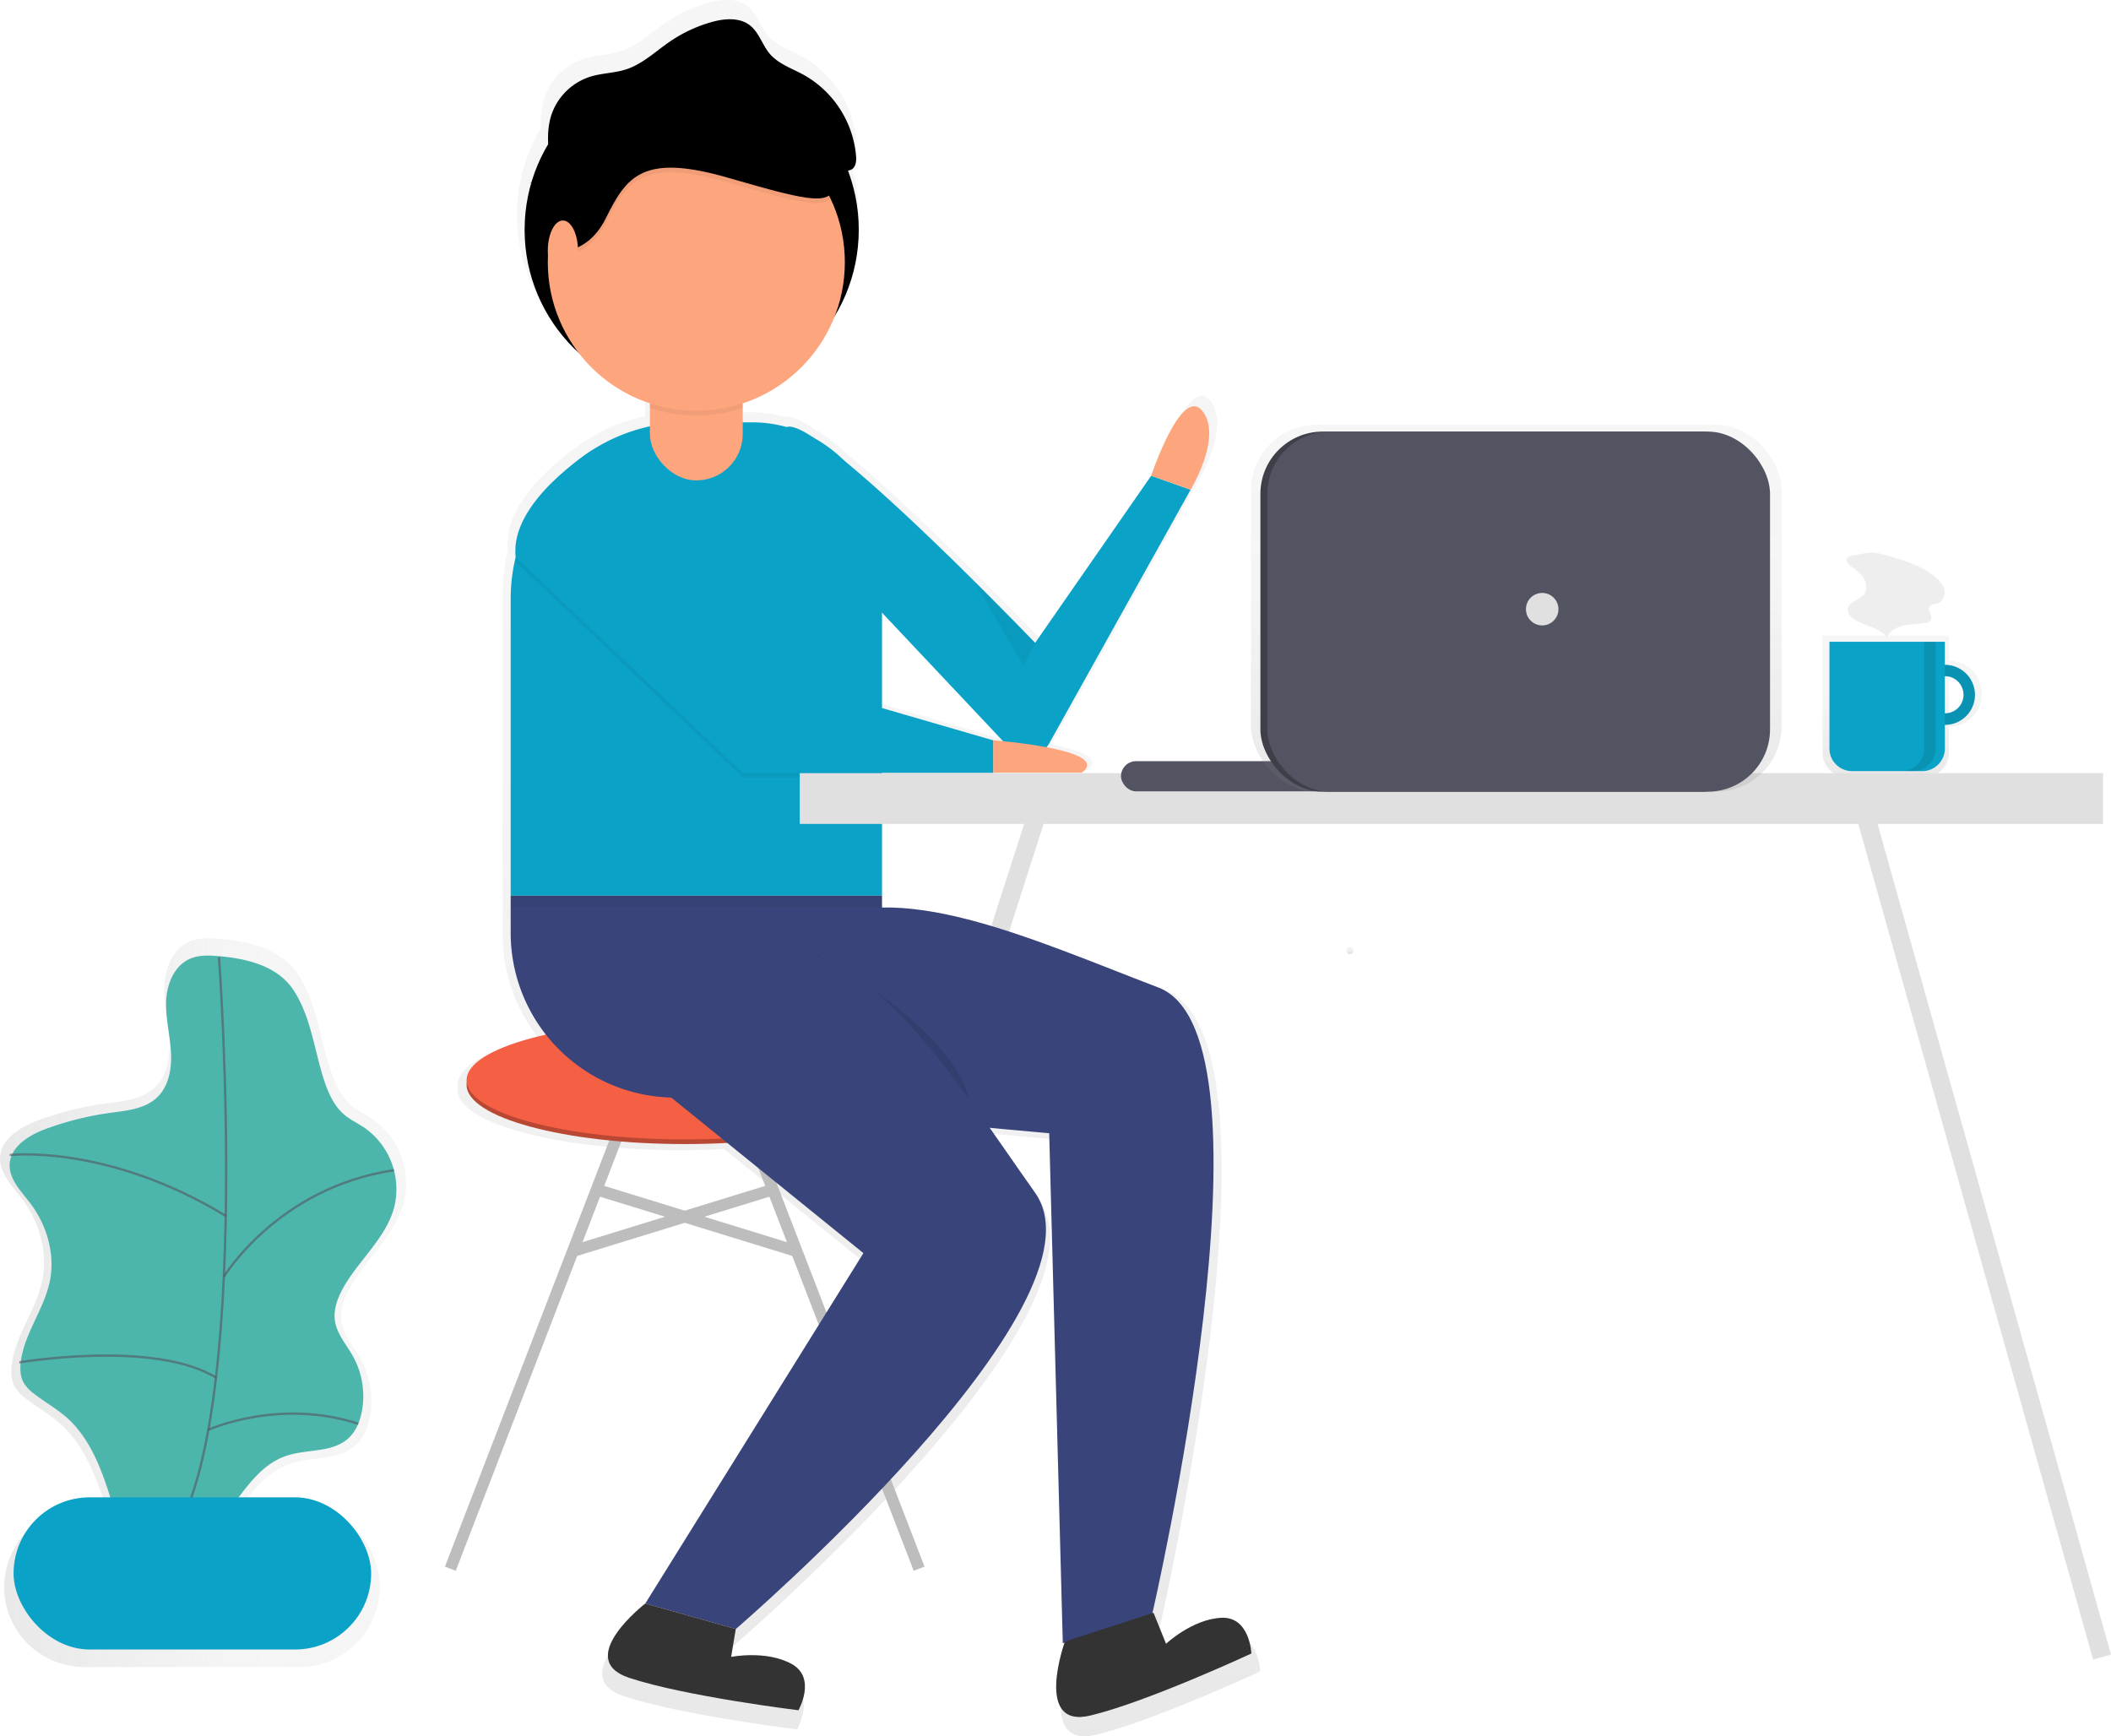 <svg id="98fdd3a5-2c74-40f5-a4f2-41d93d22b358" data-name="Layer 1" xmlns="http://www.w3.org/2000/svg" xmlns:xlink="http://www.w3.org/1999/xlink" width="909.67" height="748.22" viewBox="0 0 909.67 748.22"><defs><linearGradient id="d011afd7-26ae-4e21-bfb4-bf8e8278f380" x1="966.56" y1="410.81" x2="966.56" y2="349.8" gradientUnits="userSpaceOnUse"><stop offset="0" stop-color="gray" stop-opacity="0.25"/><stop offset="0.54" stop-color="gray" stop-opacity="0.12"/><stop offset="1" stop-color="gray" stop-opacity="0.1"/></linearGradient><linearGradient id="b1272ad6-7fba-4513-8921-9c5943220b72" x1="517.02" y1="824.11" x2="517.02" y2="75.89" xlink:href="#d011afd7-26ae-4e21-bfb4-bf8e8278f380"/><linearGradient id="40add73e-d2f5-4381-9257-44e56f6ed5b0" x1="146.88" y1="637.21" x2="321.94" y2="637.21" xlink:href="#d011afd7-26ae-4e21-bfb4-bf8e8278f380"/><linearGradient id="44499e99-1e42-4717-8565-691e3cc41d41" x1="728.6" y1="487.08" x2="728.6" y2="484.08" xlink:href="#d011afd7-26ae-4e21-bfb4-bf8e8278f380"/><linearGradient id="a8bd5eea-1591-45ad-a86c-0410ca3890b3" x1="653.39" y1="341.18" x2="653.39" y2="183.08" xlink:href="#d011afd7-26ae-4e21-bfb4-bf8e8278f380"/></defs><title>hello</title><g opacity="0.7"><path d="M986.71,360.7V349.8H932.24v50.39a10.62,10.62,0,0,0,10.62,10.62h33.23a10.62,10.62,0,0,0,10.62-10.62V389a14.16,14.16,0,1,0,0-28.33Zm0,22.88V366.14a8.72,8.72,0,1,1,0,17.43Z" transform="translate(-146.88 -75.89)" fill="url(#d011afd7-26ae-4e21-bfb4-bf8e8278f380)"/></g><path d="M985,362.4a12.93,12.93,0,1,0,12.93,12.93A12.93,12.93,0,0,0,985,362.4Zm0,20.89a8,8,0,1,1,8-8A8,8,0,0,1,985,383.29Z" transform="translate(-146.88 -75.89)" fill="#0ba2c7"/><path d="M985,362.4a12.93,12.93,0,1,0,12.93,12.93A12.93,12.93,0,0,0,985,362.4Zm0,20.89a8,8,0,1,1,8-8A8,8,0,0,1,985,383.29Z" transform="translate(-146.88 -75.89)" opacity="0.1"/><path d="M788.34,276.56h49.74a0,0,0,0,1,0,0v46a9.75,9.75,0,0,1-9.75,9.75H798.09a9.75,9.75,0,0,1-9.75-9.75v-46A0,0,0,0,1,788.34,276.56Z" fill="#0ba2c7"/><path d="M976,352.45v46a9.7,9.7,0,0,1-9.7,9.7h5a9.7,9.7,0,0,0,9.7-9.7v-46Z" transform="translate(-146.88 -75.89)" opacity="0.1"/><path d="M945,315.37a2.9,2.9,0,0,0-2.2,1.12c-.65,1.18.53,2.52,1.61,3.33,2,1.5,4.09,3,5.45,5.07s1.78,5,.3,7c-1.93,2.62-6.55,3.19-7,6.41-.29,2.07,1.5,3.84,3.32,4.88,4.48,2.57,10.26,3.25,13.5,7.27,1.34-2.76,4.35-4.36,7.34-5s6.1-.63,9.14-1.09A3.16,3.16,0,0,0,979,343c.85-1.72-1.57-3.79-.73-5.51.64-1.32,2.5-1.21,3.86-1.74,2.22-.86,3.13-3.71,2.5-6s-2.41-4.09-4.28-5.56c-5-4-11.1-6.29-17.23-8-2.85-.78-6.2-2-9.16-2.12S947.86,314.89,945,315.37Z" transform="translate(-146.88 -75.89)" fill="#eee"/><line x1="449.06" y1="344.02" x2="345.06" y2="668.02" fill="none" stroke="#e0e0e0" stroke-miterlimit="10" stroke-width="8"/><g opacity="0.7"><path d="M676.52,780.4c-12.79.74-24.19,11.46-24.19,11.46l-5.51-13.67-.45.15c2.69-11.78,57.47-254.72,2.63-275.66-42.13-16.09-86.82-36-121.84-35.26V410h49.09v-2h38.86c7.45-5.32-3.38-9-15.47-11.27a11.06,11.06,0,0,0,1.3-1.83l62.24-111.67s14.32-23.52,5.11-34.77-22.5,28.64-22.5,28.64l-51.13,73.63S543,296.92,510.22,270.17A57.47,57.47,0,0,0,498,260.93c-6-4.05-10.53-6.16-12.77-5.33l-.06,0a57.29,57.29,0,0,0-15.28-2.08H465.8v-8.39a65.61,65.61,0,0,0,40.53-38.4,73.7,73.7,0,0,0,5.84-64.17,4.26,4.26,0,0,0,1.72-.6c1.85-1.19,2-3.8,1.86-6a45.56,45.56,0,0,0-23.12-35.62c-5.18-2.83-11.12-4.79-14.94-9.29-3.28-3.87-4.66-9.28-8.64-12.44-4.72-3.75-11.54-3.11-17.33-1.43a63.06,63.06,0,0,0-18.09,8.54c-6.26,4.29-11.92,9.8-19.13,12.18-5.12,1.69-10.68,1.65-15.84,3.24a26.6,26.6,0,0,0-17.12,16.69,34.75,34.75,0,0,0-1.46,13,73.22,73.22,0,0,0-7.35,16.71l-1.16.63,1.12-.5a73.62,73.62,0,0,0,20.74,75.09,65.55,65.55,0,0,0,31.45,22.32v10.15a77.33,77.33,0,0,0-25.1,10.28h0s-.65.4-1.77,1.16l-.34.23c-7.57,5.14-32.93,23.9-32.07,44.18q0,1.17,0,2.35a78,78,0,0,0-2.09,17.88V478.54A72.28,72.28,0,0,0,379,523.37c-21.34,4.78-34.94,12-34.94,20.11a6.55,6.55,0,0,1,0,2c0,14.4,43,26.08,96.13,26.08,6.42,0,12.69-.17,18.76-.5l60,48.56L422.85,774.1s-31.7,24.54-7.16,32.73,74.66,14.32,74.66,14.32,8.18-14.32-3.07-20.45-26.59-3.07-26.59-3.07l2-12.27s166.7-143.18,131.93-192.26c-6.65-9.39-13.3-19.08-20-28.62l26.24,2.39,6,224.76.75-.24c-1.5,4.42-12.1,37.74,11.4,32.1,25.16-6,70.93-27.33,70.93-27.33S689.31,779.66,676.52,780.4ZM576.25,393.66l-49.09-14.25v-42L580.51,394C577.89,393.79,576.25,393.66,576.25,393.66Z" transform="translate(-146.88 -75.89)" fill="url(#b1272ad6-7fba-4513-8921-9c5943220b72)"/></g><circle cx="298.06" cy="99.02" r="72"/><path d="M526.94,339.91l54.95,58.33a10.73,10.73,0,0,0,17.19-2.13l60.86-109.19-17-6-50,72s-93.87-97.84-107-93S526.94,339.91,526.94,339.91Z" transform="translate(-146.88 -75.89)" fill="#0ba2c7"/><line x1="275.06" y1="466.02" x2="194.06" y2="676.02" fill="none" stroke="#bdbdbd" stroke-miterlimit="10" stroke-width="5"/><line x1="315.06" y1="466.02" x2="396.06" y2="676.02" fill="none" stroke="#bdbdbd" stroke-miterlimit="10" stroke-width="5"/><ellipse cx="295.06" cy="467.52" rx="94" ry="25.5" fill="#b84733"/><ellipse cx="295.06" cy="465.52" rx="94" ry="25.5" fill="#f55f44"/><line x1="255.5" y1="512.15" x2="344.19" y2="539.48" fill="none" stroke="#bdbdbd" stroke-miterlimit="10" stroke-width="5"/><line x1="334.61" y1="512.15" x2="245.92" y2="539.48" fill="none" stroke="#bdbdbd" stroke-miterlimit="10" stroke-width="5"/><path d="M296.15,182h27.91a56,56,0,0,1,56,56V386a0,0,0,0,1,0,0h-160a0,0,0,0,1,0,0V258.11A76.09,76.09,0,0,1,296.15,182Z" fill="#0ba2c7"/><path d="M220.06,386h160a0,0,0,0,1,0,0v87a0,0,0,0,1,0,0h-89a71,71,0,0,1-71-71V386A0,0,0,0,1,220.06,386Z" fill="#39447a"/><path d="M369.1,317.95l97.84,93h108v-14l-93-27-79.55-98.24S366.26,294,369.1,317.95Z" transform="translate(-146.88 -75.89)" opacity="0.05"/><path d="M369.1,315.95l97.84,93h108v-14l-93-27-79.55-98.24S366.26,292,369.1,315.95Z" transform="translate(-146.88 -75.89)" fill="#0ba2c7"/><path d="M574.94,394.91s52,4,38,14h-38Z" transform="translate(-146.88 -75.89)" fill="#fda57d"/><path d="M642.94,280.91s13-39,22-28-5,34-5,34Z" transform="translate(-146.88 -75.89)" fill="#fda57d"/><polygon points="220.06 386.02 220.06 390.68 380.06 391.02 380.06 386.02 220.06 386.02" opacity="0.05"/><path d="M491.4,554.45,599,564.26,604.86,784l38.53-12.54s57.63-249,2.68-270-114.35-48.63-149.81-26.1S491.4,554.45,491.4,554.45Z" transform="translate(-146.88 -75.89)" fill="#39447a"/><path d="M497.94,486.91s59,30,67,64" transform="translate(-146.88 -75.89)" opacity="0.1"/><path d="M434.94,547.91l84,68-94,151,39,11s163-140,129-188-68-104-110-105S434.94,547.91,434.94,547.91Z" transform="translate(-146.88 -75.89)" fill="#39447a"/><polygon points="420.06 251.02 441.06 287.02 446.06 277.02 420.06 251.02" opacity="0.05"/><path d="M424.94,766.91s-31,24-7,32,73,14,73,14,8-14-3-20-26-3-26-3l2-12Z" transform="translate(-146.88 -75.89)" fill="#333"/><path d="M605.76,783.32s-13.62,37.76,11,31.86,69.36-26.73,69.36-26.73-.61-16.11-13.12-15.39-23.65,11.2-23.65,11.2l-5.39-13.37Z" transform="translate(-146.88 -75.89)" fill="#333"/><rect x="280.06" y="147.02" width="40" height="60" rx="20" ry="20" fill="#fda57d"/><path d="M446.94,224.91a20,20,0,0,0-20,20v6.8a64,64,0,0,0,40,0v-6.8A20,20,0,0,0,446.94,224.91Z" transform="translate(-146.88 -75.89)" opacity="0.05"/><circle cx="300.06" cy="113.02" r="64" fill="#fda57d"/><path d="M382.94,186s16,4.12,25-14.06,16-28.1,53-17.36,44.44,12.06,46.22,1.9c1.22-6.94-11.94-23.81-20.4-33.79-4.12-4.87-10.85-7.78-18-7.78H426.94l-25,11.57-19,16.53-4,22.32Z" transform="translate(-146.88 -75.89)" opacity="0.05"/><path d="M382.94,184s16,4.12,25-14.06,16-28.1,53-17.36,44.44,12.06,46.22,1.9c1.22-6.94-11.94-23.81-20.4-33.79-4.12-4.87-10.85-7.78-18-7.78H426.94l-25,11.57-19,16.53-4,22.32Z" transform="translate(-146.88 -75.89)"/><ellipse cx="242.56" cy="108.02" rx="6.5" ry="13" fill="#fda57d"/><path d="M384.79,150.46c-1.48-8.37-2.94-17.16-.24-25.22a26,26,0,0,1,16.74-16.32c5-1.55,10.48-1.52,15.49-3.17,7.05-2.32,12.58-7.71,18.71-11.91a61.66,61.66,0,0,1,17.69-8.35c5.66-1.64,12.33-2.27,16.95,1.4,3.88,3.09,5.23,8.38,8.44,12.16,3.74,4.4,9.54,6.31,14.61,9.08A44.54,44.54,0,0,1,515.77,143c.17,2.15,0,4.7-1.82,5.86a6.48,6.48,0,0,1-3.65.67c-25.58-.37-51.19-.73-76.66-3.08-7.92-.73-15.85-1.65-23.8-1.35a77.85,77.85,0,0,0-35,9.89" transform="translate(-146.88 -75.89)"/><g opacity="0.7"><path d="M320.88,594.15a34,34,0,0,0-13.47-36c-3-2-6.28-3.53-9-5.84-4.56-3.84-7.17-9.51-9.05-15.18-4.52-13.58-5.95-28.81-13.88-41.08-7.22-11.17-21.27-14.44-33.74-15.55-4.54-.41-9.31-.62-13.46,1.26-6.95,3.14-10.26,11.35-10.57,19s1.67,15.14,2.17,22.74-.86,16-6.48,21.14-13.65,5.77-21.1,6.8a139.71,139.71,0,0,0-28.59,7.1c-7.77,2.83-16.42,7.93-16.79,16.19-.3,6.75,5.15,12.14,9.24,17.51,7.65,10,11.47,23.29,8.88,35.64-2.64,12.57-11.47,23.36-13.08,36.11-.41,3.24-.29,6.68,1.28,9.54a17.45,17.45,0,0,0,4.83,5.11c4.8,3.71,10.16,6.69,14.7,10.71,9.47,8.39,14.6,20.56,18.55,32.58.38,1.16.72,2.33,1.08,3.49h-9.31a34.53,34.53,0,0,0-34.43,34.43h0a34.53,34.53,0,0,0,34.43,34.43h93a34.53,34.53,0,0,0,34.43-34.43h0A34.53,34.53,0,0,0,276,725.36H250.54c6-8.07,12.32-15.65,21.62-18.76s20.55-1.28,27.85-7.77c3.56-3.16,5.45-7.84,6.32-12.52a37.29,37.29,0,0,0-4.08-24.76c-2.93-5.23-7.21-10-8.14-15.9-.79-5.06,1-10.19,3.51-14.68C304.65,618.18,317.09,608.25,320.88,594.15Z" transform="translate(-146.88 -75.89)" fill="url(#40add73e-d2f5-4381-9257-44e56f6ed5b0)"/></g><path d="M241.37,487.95c-4.32-.39-8.86-.59-12.82,1.2-6.61,3-9.77,10.81-10.07,18.06s1.59,14.41,2.06,21.66-.82,15.22-6.17,20.13-13,5.49-20.09,6.47a133,133,0,0,0-27.23,6.76c-7.4,2.69-15.64,7.56-16,15.42-.28,6.43,4.9,11.56,8.8,16.67,7.29,9.57,10.92,22.18,8.45,33.94-2.52,12-10.93,22.25-12.45,34.39-.39,3.08-.28,6.36,1.22,9.08a16.61,16.61,0,0,0,4.6,4.87c4.57,3.53,9.67,6.37,14,10.2,9,8,13.9,19.58,17.66,31A251.28,251.28,0,0,1,202,752.24c7.77-5,17.81-4.92,26.1-9,17.65-8.65,23.59-33.73,42.23-40,8.82-2.95,19.57-1.22,26.52-7.4,3.39-3,5.19-7.46,6-11.92A35.51,35.51,0,0,0,299,660.39c-2.79-5-6.87-9.5-7.76-15.14-.76-4.82,1-9.7,3.34-14,6.7-12.18,18.55-21.63,22.16-35.06a32.37,32.37,0,0,0-12.83-34.32c-2.83-1.91-6-3.36-8.6-5.56-4.35-3.66-6.82-9.06-8.62-14.45-4.31-12.93-5.67-27.44-13.22-39.12C266.62,492.12,253.24,489,241.37,487.95Z" transform="translate(-146.88 -75.89)" fill="#4db6ac"/><path d="M241.24,488.39S257.64,708,215,745.75" transform="translate(-146.88 -75.89)" fill="none" stroke="#535461" stroke-miterlimit="10" opacity="0.6"/><rect x="5.85" y="645.27" width="154.09" height="65.57" rx="32.78" ry="32.78" fill="#0ba2c7"/><path d="M151.09,573.63s41.91-4.89,93.08,26.24" transform="translate(-146.88 -75.89)" fill="none" stroke="#535461" stroke-miterlimit="10" opacity="0.6"/><path d="M243.35,626.08s23.29-38.52,73.29-45.89" transform="translate(-146.88 -75.89)" fill="none" stroke="#535461" stroke-miterlimit="10" opacity="0.6"/><path d="M155.19,663s58.09-9.85,84.78,6.55" transform="translate(-146.88 -75.89)" fill="none" stroke="#535461" stroke-miterlimit="10" opacity="0.6"/><path d="M236.66,692.05s30.41-13.8,64.62-2.59" transform="translate(-146.88 -75.89)" fill="none" stroke="#535461" stroke-miterlimit="10" opacity="0.6"/><path d="M728.6,487.08a1.5,1.5,0,0,0,0-3,1.5,1.5,0,0,0,0,3Z" transform="translate(-146.88 -75.89)" fill="url(#44499e99-1e42-4717-8565-691e3cc41d41)"/><line x1="801.82" y1="344.02" x2="905.82" y2="714.11" fill="none" stroke="#e0e0e0" stroke-miterlimit="10" stroke-width="8"/><rect x="344.63" y="333.18" width="561.61" height="21.88" fill="#e0e0e0"/><rect x="483.06" y="328.02" width="92" height="13" rx="6.5" ry="6.5" fill="#535461"/><g opacity="0.7"><rect x="539.06" y="183.08" width="228.66" height="158.1" rx="28.22" ry="28.22" fill="url(#a8bd5eea-1591-45ad-a86c-0410ca3890b3)"/></g><rect x="543.13" y="185.99" width="216.61" height="155.18" rx="26.84" ry="26.84" fill="#3e3f49"/><rect x="546.13" y="185.99" width="216.61" height="155.18" rx="26.84" ry="26.84" fill="#535461"/><circle cx="664.56" cy="262.52" r="7" fill="#e0e0e0"/></svg>